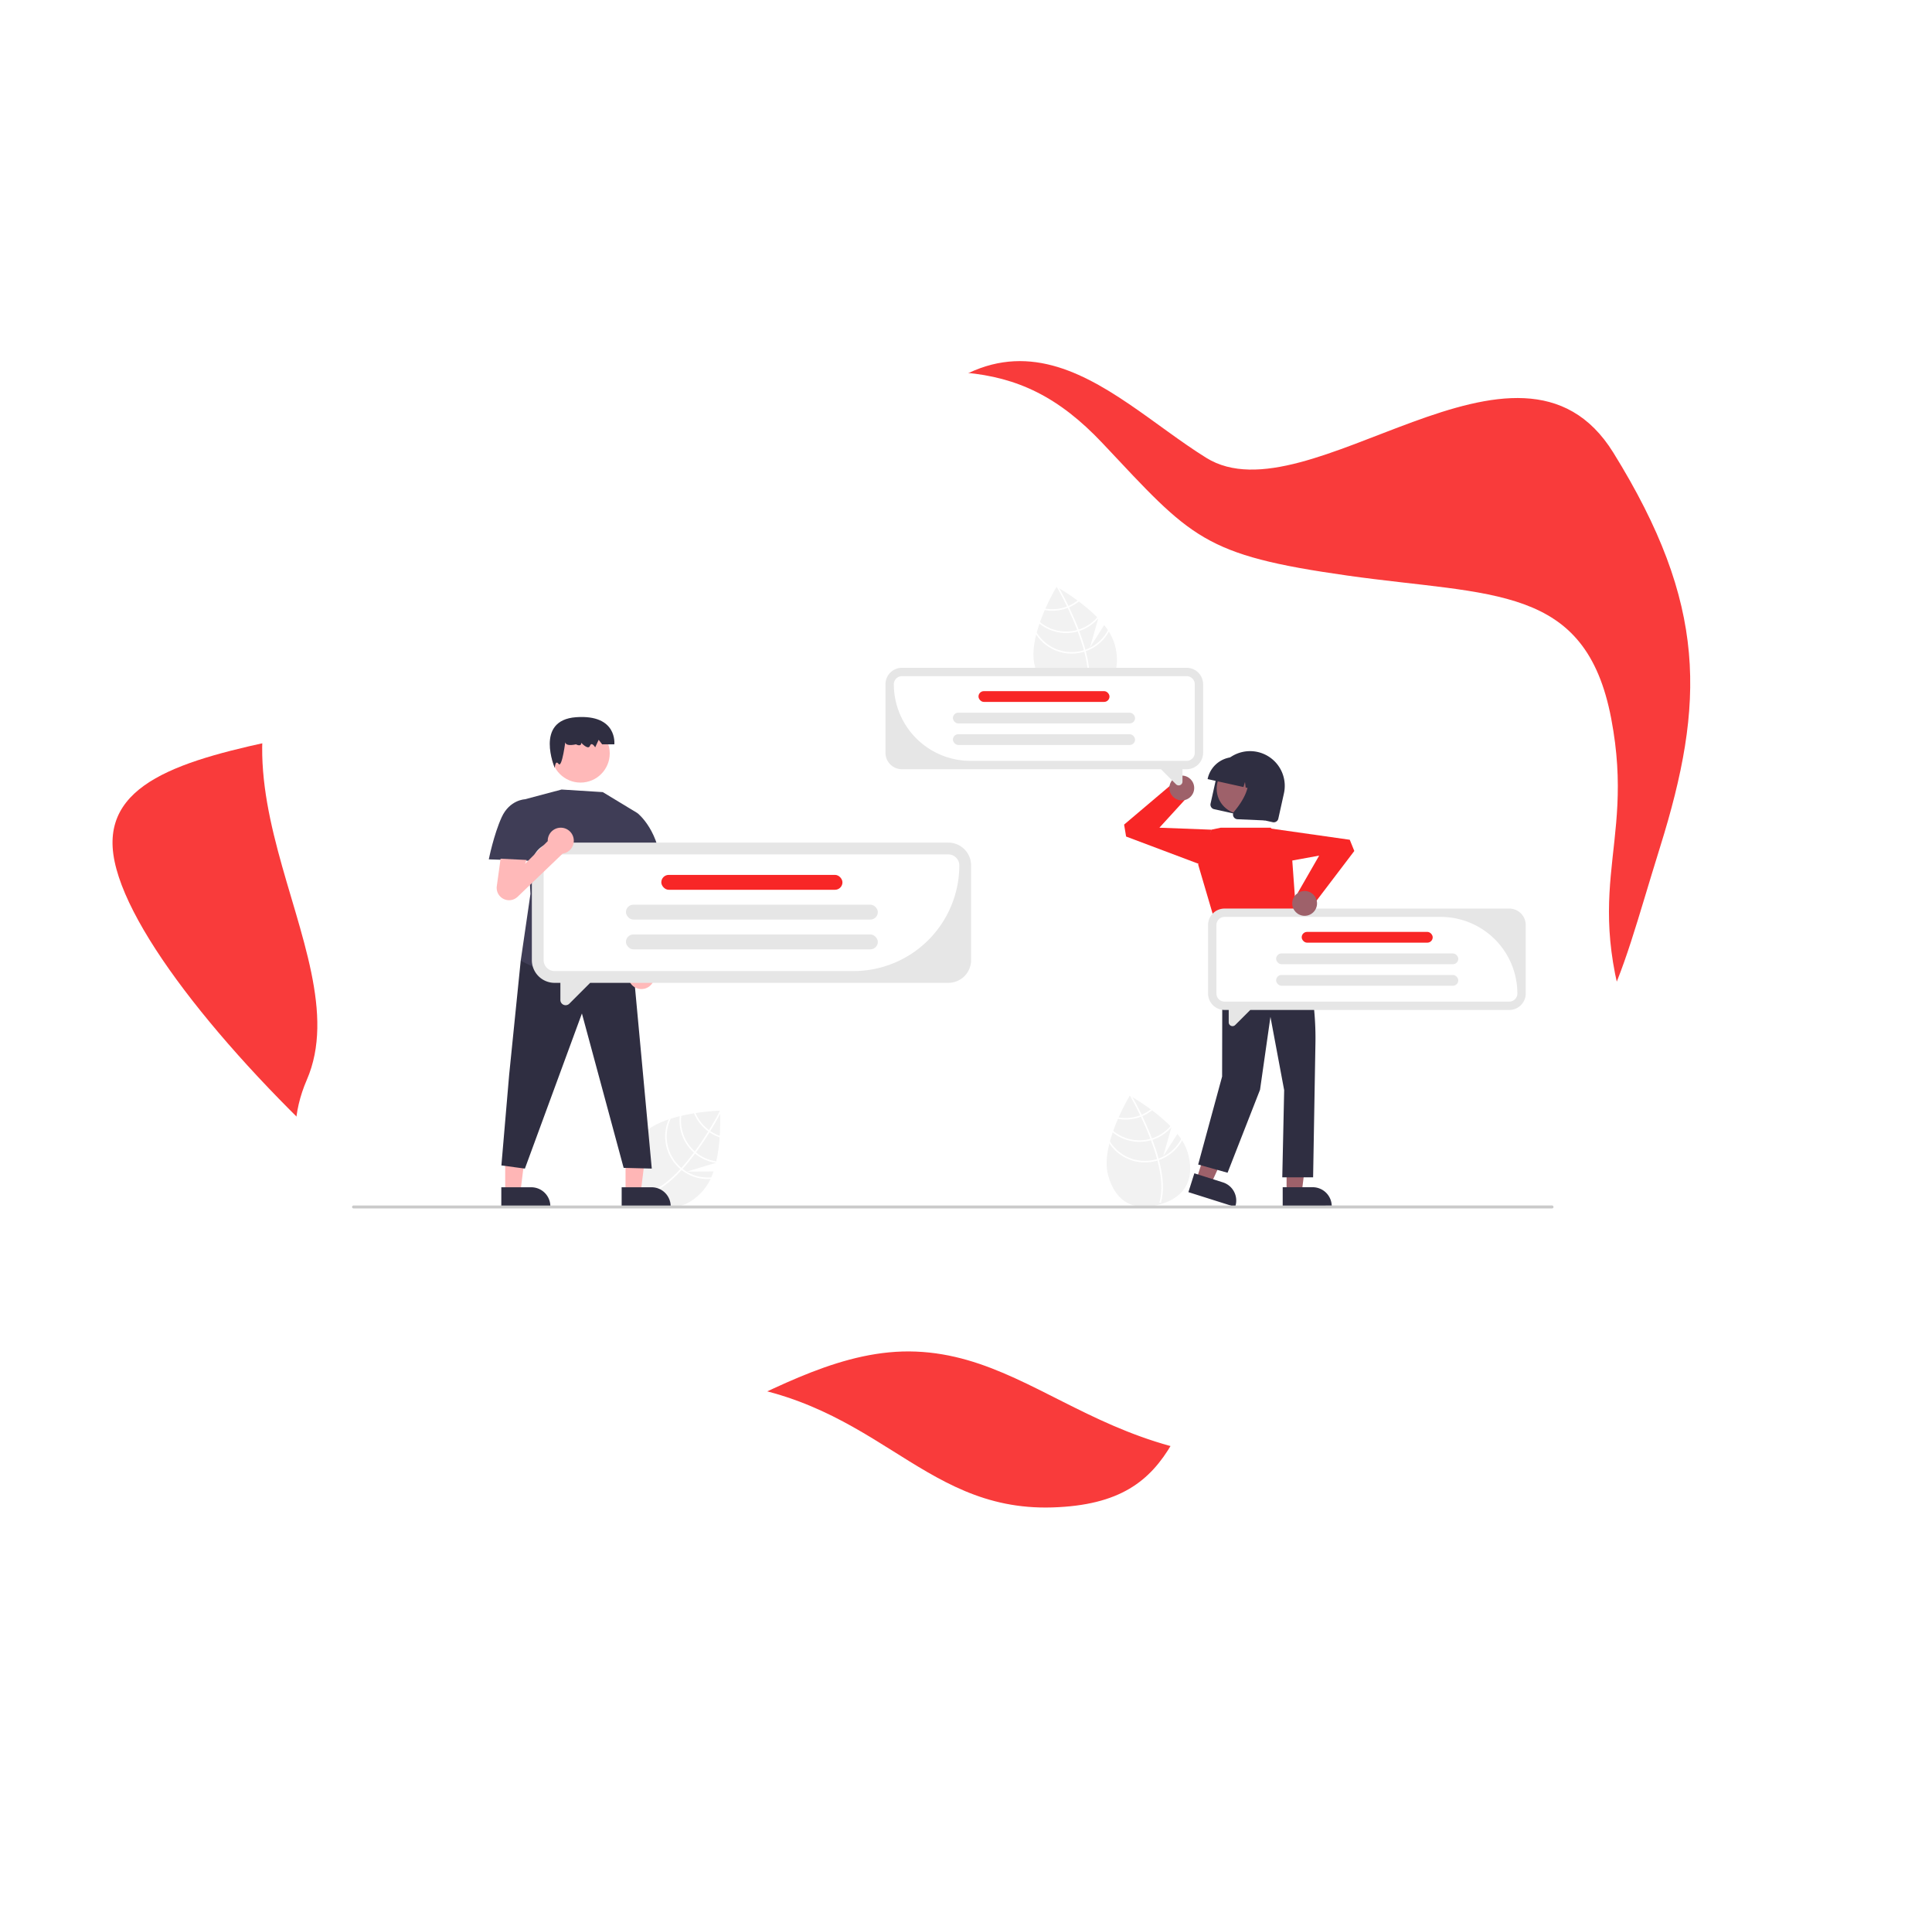 <svg xmlns="http://www.w3.org/2000/svg" xmlns:xlink="http://www.w3.org/1999/xlink" width="790.731" height="782.896" viewBox="0 0 790.731 782.896">
  <defs>
    <filter id="Path_11409" x="5.059" y="71.015" width="770.635" height="639.678" filterUnits="userSpaceOnUse">
      <feOffset dy="8" input="SourceAlpha"/>
      <feGaussianBlur stdDeviation="5" result="blur"/>
      <feFlood flood-opacity="0.4"/>
      <feComposite operator="in" in2="blur"/>
      <feComposite in="SourceGraphic"/>
    </filter>
    <filter id="Path_11408" x="0" y="0" width="790.731" height="782.896" filterUnits="userSpaceOnUse">
      <feOffset dy="8" input="SourceAlpha"/>
      <feGaussianBlur stdDeviation="5" result="blur-2"/>
      <feFlood flood-opacity="0.2"/>
      <feComposite operator="in" in2="blur-2"/>
      <feComposite in="SourceGraphic"/>
    </filter>
  </defs>
  <g id="Component_25_1" data-name="Component 25 – 1" transform="translate(15 7)">
    <g transform="matrix(1, 0, 0, 1, -15, -7)" filter="url(#Path_11409)">
      <path id="Path_11409-2" data-name="Path 11409" d="M175.2,362.877C108.75,340.366-12.579,148.255-.787,90.56S153,98.47,208.086,46.252,247.284,102.214,329,27.87,437.317,16.82,470.8,52.582s139.747-28.9,160.811,40.929,9.685,108.2-23.266,160.267-42.895,77.1-96.582,88.885-74.451,3.576-114.419,42.676-44.267,76.728-97.866,64.127S241.644,385.388,175.2,362.877Z" transform="matrix(0.97, -0.26, 0.26, 0.97, 23.33, 250.74)" fill="#f82626" opacity="0.9"/>
    </g>
    <g transform="matrix(1, 0, 0, 1, -15, -7)" filter="url(#Path_11408)">
      <path id="Path_11408-2" data-name="Path 11408" d="M111.2,510.176c-71.474-10.8-120.586-44.906-89.751-159.46S122.264,243.1,153.991,192.933s-1.145-126.78,54.879-150.259S340.4-13.962,374.941,32.635,517.3,48.749,541.5,137.572s15.1,136.513-14.331,200.362-37.827,94.841-89.6,107.037-59.953,12.522-96.909,59.73-51.689,82.645-104.646,64.186S182.67,520.972,111.2,510.176Z" transform="translate(284.78 774.91) rotate(-120)" fill="#fff"/>
    </g>
    <g id="undraw_public_discussion_re_w9up" transform="translate(119.413 232.322)">
      <path id="Path_11412" data-name="Path 11412" d="M760.666,626.033l-5.815,9.143,3.387-11.9c-7.152-7.463-17.053-12.922-17.053-12.922s-12.192,20.037-8.91,32.363,11.754,14.678,20.793,12.272,15.22-8.661,11.939-20.986A22.372,22.372,0,0,0,760.666,626.033Z" transform="translate(-413.198 -401.327)" fill="#f2f2f2"/>
      <path id="Path_11413" data-name="Path 11413" d="M761.928,635.3l.162.608c1.844,7.072,2.12,12.9.816,17.4-.018.066-.04.13-.057.2l-.3-.09-.291-.09c1.477-4.88.818-11.046-.789-17.215-.05-.2-.1-.4-.157-.6-.7-2.605-1.565-5.2-2.5-7.695-.071-.194-.146-.39-.22-.586-1.255-3.286-2.626-6.38-3.9-9.047-.089-.189-.181-.377-.272-.562-2.169-4.505-4.007-7.7-4.421-8.4-.049-.087-.078-.134-.084-.145l.264-.157,0,0,.267-.158c.006.011.1.169.272.465.639,1.105,2.336,4.116,4.292,8.162.087.183.179.371.268.56,1.033,2.163,2.129,4.6,3.171,7.179q.394.972.754,1.925c.078.2.152.391.223.585Q760.946,631.672,761.928,635.3Z" transform="translate(-422.154 -400.539)" fill="#fff"/>
      <path id="Path_11414" data-name="Path 11414" d="M750.337,623.263c-.194.081-.392.162-.594.239a17.15,17.15,0,0,1-1.673.539,16.7,16.7,0,0,1-7.4.282l-.254.583a17.323,17.323,0,0,0,7.811-.263,17.776,17.776,0,0,0,1.785-.578c.2-.075.4-.157.59-.241a17.172,17.172,0,0,0,4.41-2.73l-.509-.386a16.648,16.648,0,0,1-4.17,2.556Z" transform="translate(-417.482 -406.423)" fill="#fff"/>
      <path id="Path_11415" data-name="Path 11415" d="M752.51,639.564q-.307.1-.618.184c-.062.02-.129.037-.192.054a16.791,16.791,0,0,1-15.17-3.411c-.073.21-.146.419-.215.631a17.414,17.414,0,0,0,15.545,3.382c.084-.022.168-.045.252-.07.21-.059.416-.12.621-.185a17.322,17.322,0,0,0,8.085-5.5c-.143-.152-.287-.3-.434-.455a16.675,16.675,0,0,1-7.875,5.372Z" transform="translate(-415.463 -413.06)" fill="#fff"/>
      <path id="Path_11416" data-name="Path 11416" d="M753.984,652.914c-.206.074-.413.142-.621.207-.223.069-.447.135-.673.2a16.836,16.836,0,0,1-18.714-7.553c-.07.28-.142.556-.206.834a17.453,17.453,0,0,0,19.081,7.32c.226-.06.45-.123.67-.194s.419-.131.626-.2a17.4,17.4,0,0,0,9.656-8.371c-.122-.206-.253-.406-.384-.609a16.782,16.782,0,0,1-9.433,8.373Z" transform="translate(-414.21 -418.153)" fill="#fff"/>
      <path id="Path_11417" data-name="Path 11417" d="M701.666,216.033l-5.815,9.143,3.387-11.9c-7.152-7.463-17.053-12.922-17.053-12.922s-12.192,20.037-8.91,32.363,11.754,14.678,20.793,12.272,15.22-8.661,11.939-20.986A22.373,22.373,0,0,0,701.666,216.033Z" transform="translate(-384.16 -199.539)" fill="#f2f2f2"/>
      <path id="Path_11418" data-name="Path 11418" d="M702.928,225.3l.162.608c1.844,7.072,2.12,12.9.816,17.4-.018.066-.039.13-.057.2l-.3-.09-.291-.09c1.477-4.88.818-11.046-.789-17.215-.05-.2-.1-.4-.157-.6-.7-2.605-1.565-5.2-2.5-7.695-.071-.194-.146-.39-.22-.586-1.255-3.286-2.626-6.38-3.9-9.047-.089-.189-.181-.377-.272-.562-2.169-4.505-4.007-7.7-4.421-8.4-.049-.087-.078-.134-.084-.145l.264-.157,0,0,.267-.158c.006.011.1.169.272.465.639,1.105,2.336,4.116,4.292,8.162.087.183.179.371.268.56,1.033,2.163,2.129,4.6,3.171,7.179q.394.972.754,1.925c.078.2.152.391.223.585Q701.946,221.672,702.928,225.3Z" transform="translate(-393.116 -198.751)" fill="#fff"/>
      <path id="Path_11419" data-name="Path 11419" d="M691.337,213.263c-.194.081-.392.162-.594.239a17.181,17.181,0,0,1-1.673.539,16.7,16.7,0,0,1-7.4.282l-.254.583a17.321,17.321,0,0,0,7.811-.263,17.769,17.769,0,0,0,1.785-.578c.2-.075.4-.157.59-.241a17.175,17.175,0,0,0,4.411-2.73l-.509-.386a16.646,16.646,0,0,1-4.17,2.556Z" transform="translate(-388.445 -204.635)" fill="#fff"/>
      <path id="Path_11420" data-name="Path 11420" d="M693.51,229.564q-.307.1-.618.184c-.062.02-.129.037-.192.054a16.791,16.791,0,0,1-15.17-3.411c-.073.209-.146.419-.215.631a17.414,17.414,0,0,0,15.545,3.382c.084-.022.168-.045.252-.07.21-.059.416-.12.621-.185a17.323,17.323,0,0,0,8.085-5.5c-.143-.152-.287-.3-.433-.455A16.677,16.677,0,0,1,693.51,229.564Z" transform="translate(-386.425 -211.272)" fill="#fff"/>
      <path id="Path_11421" data-name="Path 11421" d="M694.984,242.914c-.206.074-.413.142-.621.207s-.447.135-.673.2a16.836,16.836,0,0,1-18.714-7.553c-.07.28-.142.556-.206.834a17.453,17.453,0,0,0,19.08,7.32c.226-.06.45-.123.67-.194s.419-.131.626-.2a17.4,17.4,0,0,0,9.656-8.371c-.122-.206-.253-.406-.384-.609A16.782,16.782,0,0,1,694.984,242.914Z" transform="translate(-385.172 -216.366)" fill="#fff"/>
      <path id="Path_11422" data-name="Path 11422" d="M381.082,647.353l-10.836.049,11.845-3.584c2.413-10.051,1.654-21.332,1.654-21.332s-23.448.573-32.044,10-6,17.823.914,24.127,15.513,8.124,24.11-1.3A22.374,22.374,0,0,0,381.082,647.353Z" transform="translate(-223.496 -407.299)" fill="#f2f2f2"/>
      <path id="Path_11423" data-name="Path 11423" d="M375.447,645.867l-.424.464c-4.953,5.374-9.706,8.755-14.2,10.092-.065.021-.13.037-.2.057l-.089-.3-.082-.294c4.9-1.395,9.736-5.282,14.057-9.968.141-.15.284-.3.422-.458,1.812-2,3.53-4.128,5.121-6.265.125-.164.249-.333.374-.5,2.086-2.832,3.948-5.658,5.505-8.168.111-.177.219-.356.326-.533,2.618-4.26,4.31-7.532,4.679-8.26.047-.088.071-.138.077-.149l.275.137h0l.277.139c-.006.011-.087.178-.245.481-.585,1.135-2.2,4.19-4.547,8.023-.107.172-.215.351-.326.528-1.261,2.038-2.716,4.275-4.326,6.548q-.605.857-1.212,1.675c-.122.171-.247.34-.371.5Q377.968,643.08,375.447,645.867Z" transform="translate(-230.479 -406.853)" fill="#fff"/>
      <path id="Path_11424" data-name="Path 11424" d="M405.764,631.543c-.173-.12-.348-.242-.521-.37a17.172,17.172,0,0,1-1.358-1.116,16.7,16.7,0,0,1-4.235-6.071l-.628.1a17.32,17.32,0,0,0,4.443,6.43,17.746,17.746,0,0,0,1.451,1.189c.171.127.346.248.521.366a17.175,17.175,0,0,0,4.681,2.235q.025-.325.05-.637A16.644,16.644,0,0,1,405.764,631.543Z" transform="translate(-249.459 -408.036)" fill="#fff"/>
      <path id="Path_11425" data-name="Path 11425" d="M394.224,641.409q-.251-.2-.489-.421c-.05-.042-.1-.088-.149-.132a16.791,16.791,0,0,1-5.33-14.607c-.216.052-.431.1-.647.16a17.414,17.414,0,0,0,5.557,14.907c.064.059.129.117.2.174.163.145.326.285.491.422a17.322,17.322,0,0,0,9,3.828c.05-.2.1-.406.148-.61a16.675,16.675,0,0,1-8.776-3.722Z" transform="translate(-243.783 -409.151)" fill="#fff"/>
      <path id="Path_11426" data-name="Path 11426" d="M383.058,649.346c-.174-.133-.343-.271-.51-.411s-.355-.3-.528-.461a16.836,16.836,0,0,1-3.76-19.828c-.273.092-.545.181-.813.278a17.453,17.453,0,0,0,4.154,20.01c.172.157.347.312.526.458s.337.282.508.417a17.4,17.4,0,0,0,12.262,3.6c.107-.214.2-.432.3-.653A16.782,16.782,0,0,1,383.058,649.346Z" transform="translate(-238.091 -410.331)" fill="#fff"/>
      <path id="Path_11427" data-name="Path 11427" d="M235.82,466.168h6.226l2.962-24.015h-9.189Z" transform="translate(-114.207 -217.612)" fill="#ffb6b6"/>
      <path id="Path_11428" data-name="Path 11428" d="M340.856,684.19h12.262A7.814,7.814,0,0,1,360.932,692v.254H340.857Z" transform="translate(-220.832 -437.667)" fill="#2f2e41"/>
      <path id="Path_11429" data-name="Path 11429" d="M138.82,466.168h6.226l2.962-24.015h-9.189Z" transform="translate(-66.467 -217.612)" fill="#ffb6b6"/>
      <path id="Path_11430" data-name="Path 11430" d="M243.856,684.19h12.262A7.814,7.814,0,0,1,263.932,692v.254H243.857Z" transform="translate(-173.092 -437.667)" fill="#2f2e41"/>
      <path id="Path_11431" data-name="Path 11431" d="M147.877,295.2l-4.2,3.862-4.729,46.658-3.184,37.152,9.621,1.3,23.336-63.479L185.8,383.868l11.512.3-7.64-82.469Z" transform="translate(-64.966 -145.287)" fill="#2f2e41"/>
      <circle id="Ellipse_84" data-name="Ellipse 84" cx="11.953" cy="11.953" r="11.953" transform="translate(91.237 57.016)" fill="#ffb9b9"/>
      <path id="Path_11432" data-name="Path 11432" d="M289.379,314.582s-1.425,3.084,4.275,1.85c0,0,2.138,1.234,2.138-.617,0,0,2.85,3.084,3.562,1.234s2.137.617,2.137.617l1.425-3.084,1.425,1.85h4.987s1.425-12.335-15.675-11.1-8.688,20.778-8.688,20.778.138-3.508,1.563-1.658S289.379,314.582,289.379,314.582Z" transform="translate(-192.306 -251.163)" fill="#2f2e41"/>
      <path id="Path_11433" data-name="Path 11433" d="M293.094,364.756,276.24,363.7l-15.02,3.984,2.277,38.7-3.984,27.32s21.859,13.362,46.672,2.846l-2.357-6.2s-.081-9.489-2.072-11.346-1.832-17.173-1.832-17.173l7.4-28.458Z" transform="translate(-180.797 -279.934)" fill="#3f3d56"/>
      <path id="Path_11434" data-name="Path 11434" d="M252.565,372.768l-4.012-1.221s-6.249.209-9.5,7.317-5.28,17.265-5.28,17.265l20.635.746Z" transform="translate(-168.13 -283.795)" fill="#3f3d56"/>
      <path id="Path_11435" data-name="Path 11435" d="M355.8,466.9l-.668-41.95-8.915,1.337,1.969,39.745a5.337,5.337,0,1,0,7.614.868Z" transform="translate(-223.472 -310.079)" fill="#ffb9b9"/>
      <path id="Path_11436" data-name="Path 11436" d="M337.607,386.409l5.019-3.655s9.643,7.542,9.676,24.134l-13.453,3.263-7.606-10.94Z" transform="translate(-216.1 -289.311)" fill="#3f3d56"/>
      <path id="Path_11437" data-name="Path 11437" d="M768.568,466.121h6.226l2.962-24.015h-9.189Z" transform="translate(-376.407 -217.589)" fill="#9e616a"/>
      <path id="Path_11438" data-name="Path 11438" d="M873.6,684.143h12.262a7.814,7.814,0,0,1,7.814,7.813v.254H873.6Z" transform="translate(-483.031 -437.644)" fill="#2f2e41"/>
      <path id="Path_11439" data-name="Path 11439" d="M696.005,456.779l5.936,1.878,10.067-22-8.761-2.771Z" transform="translate(-340.695 -213.542)" fill="#9e616a"/>
      <path id="Path_11440" data-name="Path 11440" d="M800.035,672.961l11.69,3.7h0a7.814,7.814,0,0,1,5.093,9.807l-.077.242-19.14-6.054Z" transform="translate(-445.626 -432.141)" fill="#2f2e41"/>
      <path id="Path_11441" data-name="Path 11441" d="M818.833,472.176l-3.455,9.744-.1,52.605-9.8,36.017L817.51,573.9,830.8,539.939l4.261-29.829,5.615,30-.773,35.66h12.619l.953-54.953a120.487,120.487,0,0,0-7.954-45.188h0Z" transform="translate(-449.504 -333.322)" fill="#2f2e41"/>
      <path id="Path_11442" data-name="Path 11442" d="M706.556,195.7h20.4l8.522,8.523,2.546,35.229-30.806,4.957-9.9-33.613,5.389-14.286Z" transform="translate(-341.342 -96.317)" fill="#f82626"/>
      <path id="Path_11443" data-name="Path 11443" d="M669.835,193.662l-31.4-11.816-.818-4.884L657.419,160.2l6.592,4.944L652.062,178.23l21.261.81Z" transform="translate(-311.956 -78.846)" fill="#f82626"/>
      <circle id="Ellipse_85" data-name="Ellipse 85" cx="5.078" cy="5.078" r="5.078" transform="translate(344.193 78.054)" fill="#9e616a"/>
      <path id="Path_11444" data-name="Path 11444" d="M815.424,354.234l2.295-10.348a14.2,14.2,0,1,1,27.732,6.15l-2.295,10.348a1.91,1.91,0,0,1-2.276,1.45l-24.007-5.324a1.91,1.91,0,0,1-1.449-2.276Z" transform="translate(-454.375 -264.703)" fill="#2f2e41"/>
      <circle id="Ellipse_86" data-name="Ellipse 86" cx="10.413" cy="10.413" r="10.413" transform="translate(363.547 73.016)" fill="#9e616a"/>
      <path id="Path_11445" data-name="Path 11445" d="M813.121,346.34a11.248,11.248,0,0,1,13.4-8.536l2.07.459a11.248,11.248,0,0,1,8.536,13.4l-.046.207-4.374-.97-.565-4.508-1.225,4.111-2.26-.5-.285-2.274-.618,2.074-14.68-3.255Z" transform="translate(-453.241 -267.057)" fill="#2f2e41"/>
      <path id="Path_11446" data-name="Path 11446" d="M833.712,367.2a1.88,1.88,0,0,1,.286-1.981c3.118-3.685,7.9-10.712,4.876-16.369l-.217-.407,11.833,2.624-3.94,17.765-11.17-.487a1.949,1.949,0,0,1-.336-.044A1.9,1.9,0,0,1,833.712,367.2Z" transform="translate(-463.318 -272.427)" fill="#2f2e41"/>
      <path id="Path_11447" data-name="Path 11447" d="M608.957,700.077l-490.513.007a.6.6,0,0,1,0-1.209l490.513-.007a.6.6,0,0,1,0,1.209Z" transform="translate(-108.162 -444.891)" fill="#cacaca"/>
      <path id="Path_11448" data-name="Path 11448" d="M438.923,406.472H277.779a9.315,9.315,0,0,0-9.315,9.315v38.755a9.315,9.315,0,0,0,9.315,9.315h2.365v7a2.148,2.148,0,0,0,3.667,1.519l8.521-8.521h146.59a9.315,9.315,0,0,0,9.315-9.315V415.787A9.315,9.315,0,0,0,438.923,406.472Z" transform="translate(-185.203 -300.984)" fill="#e6e6e6"/>
      <path id="Path_11449" data-name="Path 11449" d="M404.843,463.708H282.455a4.5,4.5,0,0,1-4.491-4.491V420.463a4.5,4.5,0,0,1,4.49-4.49H443.6a4.5,4.5,0,0,1,4.491,4.491A43.3,43.3,0,0,1,404.843,463.708Z" transform="translate(-189.878 -305.66)" fill="#fff"/>
      <rect id="Rectangle_874" data-name="Rectangle 874" width="74.144" height="6.094" rx="3.047" transform="translate(136.245 118.692)" fill="#f82626"/>
      <rect id="Rectangle_875" data-name="Rectangle 875" width="103.091" height="6.094" rx="3.047" transform="translate(121.772 130.88)" fill="#e6e6e6"/>
      <rect id="Rectangle_876" data-name="Rectangle 876" width="103.091" height="6.094" rx="3.047" transform="translate(121.772 143.068)" fill="#e6e6e6"/>
      <path id="Path_11450" data-name="Path 11450" d="M936.734,459.608H820.2a6.736,6.736,0,0,0-6.736,6.736v28.026a6.736,6.736,0,0,0,6.736,6.736h1.71v5.063a1.554,1.554,0,0,0,2.652,1.1l6.162-6.162H936.734a6.736,6.736,0,0,0,6.736-6.736V466.345a6.736,6.736,0,0,0-6.736-6.736Z" transform="translate(-453.433 -327.136)" fill="#e6e6e6"/>
      <path id="Path_11451" data-name="Path 11451" d="M940.046,501H823.513a3.322,3.322,0,0,1-3.318-3.318V469.658a3.321,3.321,0,0,1,3.318-3.318H912.02a31.38,31.38,0,0,1,31.344,31.344A3.321,3.321,0,0,1,940.046,501Z" transform="translate(-456.745 -330.449)" fill="#fff"/>
      <rect id="Rectangle_877" data-name="Rectangle 877" width="53.618" height="4.407" rx="2.203" transform="translate(398.348 142.021)" fill="#f82626"/>
      <rect id="Rectangle_878" data-name="Rectangle 878" width="74.551" height="4.407" rx="2.203" transform="translate(387.881 150.835)" fill="#e6e6e6"/>
      <rect id="Rectangle_879" data-name="Rectangle 879" width="74.551" height="4.407" rx="2.203" transform="translate(387.881 159.649)" fill="#e6e6e6"/>
      <path id="Path_11452" data-name="Path 11452" d="M560.2,265.608H676.734a6.736,6.736,0,0,1,6.736,6.736v28.027a6.736,6.736,0,0,1-6.736,6.736h-1.71v5.063a1.553,1.553,0,0,1-2.652,1.1l-6.162-6.162H560.2a6.736,6.736,0,0,1-6.736-6.736V272.345a6.736,6.736,0,0,1,6.736-6.736Z" transform="translate(-325.47 -231.656)" fill="#e6e6e6"/>
      <path id="Path_11453" data-name="Path 11453" d="M680.046,307H591.54A31.38,31.38,0,0,1,560.2,275.658a3.322,3.322,0,0,1,3.318-3.318H680.046a3.321,3.321,0,0,1,3.318,3.318v28.026A3.321,3.321,0,0,1,680.046,307Z" transform="translate(-328.783 -234.969)" fill="#fff"/>
      <rect id="Rectangle_880" data-name="Rectangle 880" width="53.618" height="4.407" rx="2.203" transform="translate(319.684 47.908) rotate(180)" fill="#f82626"/>
      <rect id="Rectangle_881" data-name="Rectangle 881" width="74.551" height="4.407" rx="2.203" transform="translate(330.15 56.722) rotate(180)" fill="#e6e6e6"/>
      <rect id="Rectangle_882" data-name="Rectangle 882" width="74.551" height="4.407" rx="2.203" transform="translate(330.15 65.536) rotate(180)" fill="#e6e6e6"/>
      <path id="Path_11454" data-name="Path 11454" d="M271.688,399.784a5.332,5.332,0,1,0-10.665,0c0,.052.006.1.008.154l-9.352,9.352.711-1.635-10.665-.508-1.556,11.26a5.063,5.063,0,0,0,8.522,4.313l18.435-17.667a5.329,5.329,0,0,0,4.561-5.27Z" transform="translate(-171.256 -295.068)" fill="#ffb9b9"/>
      <path id="Path_11455" data-name="Path 11455" d="M753.847,196.12l33.22,4.723,1.857,4.591-15.7,20.655-7.507-3.4,8.826-15.363-20.93,3.821Z" transform="translate(-369.047 -96.523)" fill="#f82626"/>
      <circle id="Ellipse_87" data-name="Ellipse 87" cx="5.078" cy="5.078" r="5.078" transform="translate(394.469 125.283)" fill="#9e616a"/>
    </g>
  </g>
</svg>
